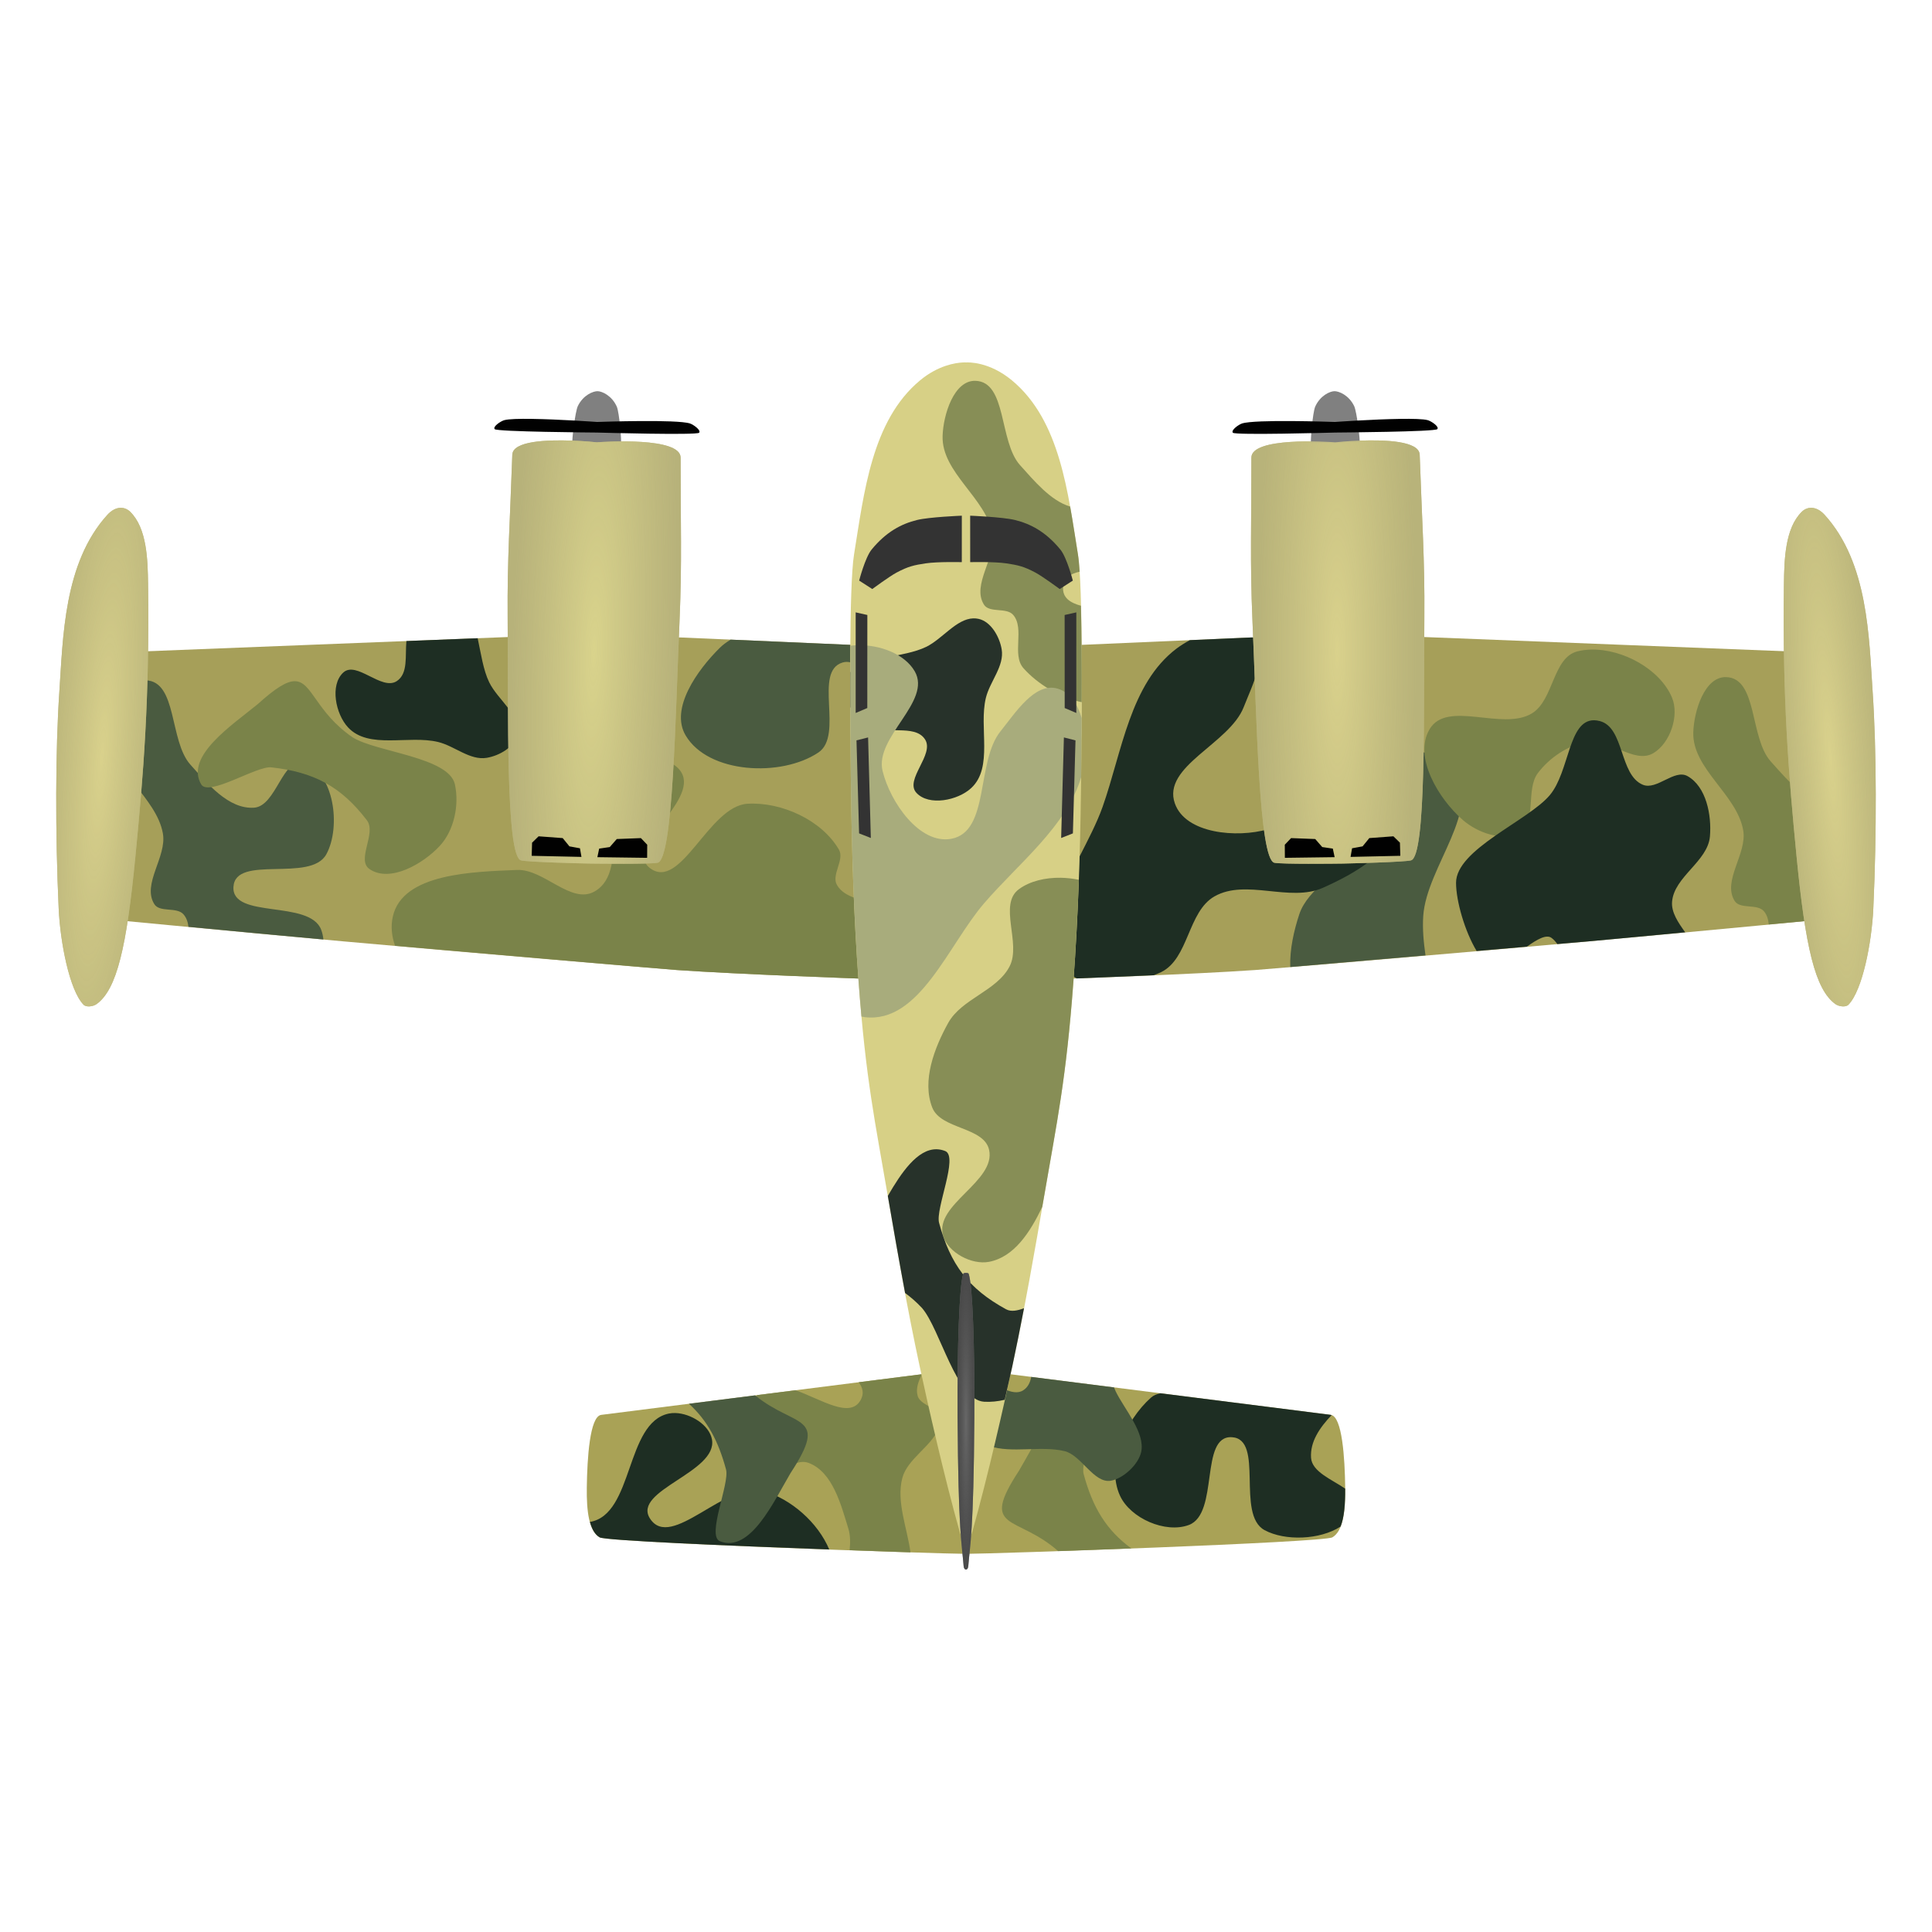 <?xml version="1.0" encoding="UTF-8" standalone="no"?>
<!-- Created with Inkscape (http://www.inkscape.org/) -->

<svg
   width="210mm"
   height="210mm"
   viewBox="0 0 210 210"
   version="1.1"
   id="svg1"
   xml:space="preserve"
   xmlns:xlink="http://www.w3.org/1999/xlink"
   xmlns="http://www.w3.org/2000/svg"
   xmlns:svg="http://www.w3.org/2000/svg"><defs
     id="defs1"><linearGradient
       id="linearGradient121"><stop
         style="stop-color:#676767;stop-opacity:1;"
         offset="0"
         id="stop121" /><stop
         style="stop-color:#363636;stop-opacity:0.728;"
         offset="1"
         id="stop122" /></linearGradient><linearGradient
       id="linearGradient107"><stop
         style="stop-color:#ffffff;stop-opacity:1;"
         offset="0"
         id="stop107" /><stop
         style="stop-color:#bbbbbb;stop-opacity:0;"
         offset="1"
         id="stop108" /></linearGradient><linearGradient
       id="linearGradient104"><stop
         style="stop-color:#f2f2f2;stop-opacity:1;"
         offset="0"
         id="stop105" /><stop
         style="stop-color:#a5a5a5;stop-opacity:0;"
         offset="1"
         id="stop106" /></linearGradient><linearGradient
       id="linearGradient102"><stop
         style="stop-color:#d9d18c;stop-opacity:1;"
         offset="0"
         id="stop103" /><stop
         style="stop-color:#b8b37a;stop-opacity:0.8;"
         offset="1"
         id="stop104" /></linearGradient><linearGradient
       id="linearGradient101"><stop
         style="stop-color:#d9d18c;stop-opacity:1;"
         offset="0"
         id="stop101" /><stop
         style="stop-color:#b8b37a;stop-opacity:0.8;"
         offset="1"
         id="stop102" /></linearGradient><linearGradient
       id="linearGradient98"><stop
         style="stop-color:#d9d18c;stop-opacity:1;"
         offset="0"
         id="stop98" /><stop
         style="stop-color:#b8b37a;stop-opacity:0.8;"
         offset="1"
         id="stop99" /></linearGradient><linearGradient
       id="linearGradient96"><stop
         style="stop-color:#d9d38c;stop-opacity:1;"
         offset="0"
         id="stop96" /><stop
         style="stop-color:#b7b27b;stop-opacity:0.8;"
         offset="1"
         id="stop97" /></linearGradient><linearGradient
       id="linearGradient76"><stop
         style="stop-color:#ffffff;stop-opacity:1;"
         offset="0"
         id="stop77" /><stop
         style="stop-color:#e7e7e7;stop-opacity:0;"
         offset="1"
         id="stop78" /></linearGradient><radialGradient
       xlink:href="#linearGradient76"
       id="radialGradient78"
       cx="105.092"
       cy="120.373"
       fx="105.092"
       fy="120.373"
       r="97.944"
       gradientTransform="matrix(2.815,0,0,0.162,-190.705,80.217)"
       gradientUnits="userSpaceOnUse" /><radialGradient
       xlink:href="#linearGradient96"
       id="radialGradient97"
       cx="64.69"
       cy="103.456"
       fx="64.69"
       fy="103.456"
       r="9.425"
       gradientTransform="matrix(0.936,0.028,-0.179,5.893,22.613,-528.719)"
       gradientUnits="userSpaceOnUse" /><radialGradient
       xlink:href="#linearGradient98"
       id="radialGradient99"
       cx="145.493"
       cy="103.456"
       fx="145.493"
       fy="103.456"
       r="9.426"
       gradientTransform="matrix(0.908,0,-2.9028569e-8,5.841,13.344,-521.517)"
       gradientUnits="userSpaceOnUse" /><radialGradient
       xlink:href="#linearGradient101"
       id="radialGradient102"
       cx="5.916"
       cy="107.466"
       fx="5.916"
       fy="107.466"
       r="5.004"
       gradientTransform="matrix(1.278,0.088,-0.648,9.359,73.244,-912.092)"
       gradientUnits="userSpaceOnUse" /><radialGradient
       xlink:href="#linearGradient102"
       id="radialGradient104"
       cx="204.268"
       cy="107.466"
       fx="204.268"
       fy="107.466"
       r="5.004"
       gradientTransform="matrix(1.162,-0.089,0.755,9.898,-119.467,-951.348)"
       gradientUnits="userSpaceOnUse" /><radialGradient
       xlink:href="#linearGradient104"
       id="radialGradient106"
       cx="105.092"
       cy="191.696"
       fx="105.092"
       fy="191.696"
       r="41.219"
       gradientTransform="matrix(1,0,0,0.237,0,125.581)"
       gradientUnits="userSpaceOnUse" /><radialGradient
       xlink:href="#linearGradient107"
       id="radialGradient108"
       cx="105.091"
       cy="135.537"
       fx="105.091"
       fy="135.537"
       r="12.592"
       gradientTransform="matrix(1,0,0,5.106,3.6666667e-8,-579.699)"
       gradientUnits="userSpaceOnUse" /><radialGradient
       xlink:href="#linearGradient121"
       id="radialGradient122"
       cx="105.087"
       cy="187.062"
       fx="105.087"
       fy="187.062"
       r="0.916"
       gradientTransform="matrix(1,0,0,17.612,3.6666667e-8,-3128.014)"
       gradientUnits="userSpaceOnUse" /></defs><g
     id="layer1"><path
       id="path54"
       style="display:none;fill:url(#radialGradient78);fill-opacity:1;stroke-width:2.181;paint-order:markers fill stroke"
       d="m 55.838,81.162 -45.305,1.786 -1.246,14.708 -2.139,13.768 c 0,0 20.163,1.931 30.25,2.838 12.091,1.087 34.801,3.016 36.286,3.119 6.665,0.463 19.838,0.928 19.838,0.928 l -0.698,-11.651 -0.27,-15.423 0.002,-9.198 -18.521,-0.808 z m 98.508,0 -18.197,0.066 -18.521,0.808 9.9e-4,9.198 -0.269,15.423 -0.698,11.651 c 0,0 13.172,-0.465 19.838,-0.928 1.484,-0.103 24.195,-2.032 36.286,-3.119 10.087,-0.907 30.25,-2.838 30.25,-2.838 l -2.139,-13.768 -1.246,-14.708 z" /><path
       id="path104"
       style="display:none;fill:url(#radialGradient106);fill-opacity:1;stroke-width:2.181;paint-order:markers fill stroke"
       d="m 100.563,161.28 c 0,0 -5.051,0.642 -35.12,4.451 -1.248,0.158 -1.525,4.721 -1.568,7.893 -0.035,2.628 0.243,4.755 1.398,5.421 0.974,0.563 36.91,1.792 39.819,1.792 2.909,0 38.845,-1.23 39.819,-1.792 1.155,-0.667 1.432,-2.793 1.398,-5.421 -0.042,-3.173 -0.32,-7.735 -1.568,-7.893 -30.069,-3.809 -35.121,-4.451 -35.121,-4.451 l -4.529,17.994 z" /><path
       id="path107"
       style="display:none;fill:url(#radialGradient108);fill-opacity:1;stroke-width:2.181;paint-order:markers fill stroke"
       d="m 104.765,51.866 c -0.819,0.038 -2.702,0.318 -4.666,1.947 -5.271,4.371 -6.096,12.276 -7.179,18.94 -0.548,3.373 -0.444,17.102 -0.329,25.654 0.093,6.912 0.314,13.827 0.822,20.72 0.791,10.738 1.821,15.388 3.124,23.023 1.062,6.218 2.201,12.717 3.53,18.883 0.9,4.177 2.638,11.893 4.325,17.885 0.218,0.773 0.592,1.338 0.672,1.456 v 0.089 c 0,0 0.024,-0.041 0.027,-0.044 0.002,0.003 0.027,0.044 0.027,0.044 v -0.089 c 0.08,-0.118 0.454,-0.682 0.672,-1.456 1.687,-5.992 3.425,-13.708 4.325,-17.885 1.329,-6.166 2.468,-12.665 3.53,-18.883 1.303,-7.634 2.333,-12.284 3.124,-23.023 0.508,-6.894 0.729,-13.809 0.822,-20.72 0.115,-8.551 0.219,-22.281 -0.329,-25.654 -1.083,-6.664 -1.907,-14.569 -7.178,-18.94 -2.465,-2.044 -4.727,-1.962 -4.993,-1.946 -0.054,-0.003 -0.118,-0.011 -0.327,-9.96e-4 z" /><g
       id="g1"
       transform="translate(-0.092,-11.941)"><path
         id="path15"
         style="fill:#a69f59;fill-opacity:1;stroke-width:2.181;paint-order:markers fill stroke"
         d="m 55.838,81.162 -45.305,1.786 -1.246,14.708 -2.139,13.768 c 0,0 20.163,1.931 30.25,2.838 12.091,1.087 34.801,3.016 36.286,3.119 6.665,0.463 19.838,0.928 19.838,0.928 l -0.698,-11.651 -0.27,-15.423 0.002,-9.198 -18.521,-0.808 z m 98.508,0 -18.197,0.066 -18.521,0.808 9.9e-4,9.198 -0.269,15.423 -0.698,11.651 c 0,0 13.172,-0.465 19.838,-0.928 1.484,-0.103 24.195,-2.032 36.286,-3.119 10.087,-0.907 30.25,-2.838 30.25,-2.838 l -2.139,-13.768 -1.246,-14.708 z" /><path
         id="path2"
         style="display:inline;fill:#4a5b40;fill-opacity:1;stroke:none;stroke-width:0.765;stroke-linecap:square;paint-order:markers fill stroke"
         d="m 79.507,81.466 c -0.423,0.259 -0.826,0.545 -1.181,0.896 -2.423,2.394 -5.444,6.596 -3.704,9.525 2.475,4.166 10.392,4.546 14.42,1.852 2.81,-1.879 -0.599,-8.841 2.646,-9.79 0.312,-0.091 0.596,-0.074 0.867,-0.008 l 5.17e-4,-1.906 z M 15.926,85.888 c -2.32,-0.056 -3.479,3.667 -3.554,5.987 -0.13,3.986 4.733,6.736 5.426,10.664 0.448,2.537 -2.293,5.482 -0.936,7.671 0.592,0.955 2.447,0.271 3.181,1.122 0.326,0.378 0.473,0.844 0.534,1.352 5.791,0.549 9.157,0.873 14.669,1.376 -0.039,-0.363 -0.114,-0.714 -0.237,-1.043 -1.236,-3.319 -9.749,-1.141 -9.542,-4.677 0.21,-3.564 8.404,-0.415 10.103,-3.555 1.62,-2.993 0.82,-8.911 -2.432,-9.916 -2.321,-0.717 -3.002,4.698 -5.426,4.864 -2.778,0.19 -5.061,-2.606 -6.923,-4.677 -2.313,-2.573 -1.406,-9.084 -4.864,-9.167 z m 136.226,7.495 c -2.3,0.021 -4.623,0.78 -5.966,2.215 -1.921,2.054 1.356,5.721 0.561,8.419 -0.856,2.907 -4.473,4.419 -5.426,7.297 -0.585,1.766 -1.048,3.811 -0.985,5.737 2.276,-0.186 8.68,-0.748 14.701,-1.263 -0.202,-1.432 -0.341,-2.864 -0.245,-4.286 0.362,-5.394 6.607,-11.722 3.18,-15.903 -1.245,-1.519 -3.521,-2.236 -5.821,-2.215 z" /><path
         id="path4"
         style="display:inline;fill:#7a8349;fill-opacity:1;stroke:none;stroke-width:0.765;stroke-linecap:square;paint-order:markers fill stroke"
         d="m 173.009,82.548 c -0.496,0.014 -0.98,0.075 -1.443,0.189 -2.712,0.665 -2.576,5.3 -4.964,6.748 -3.208,1.946 -9.218,-1.508 -11.124,1.724 -1.778,3.016 0.978,7.56 3.617,9.861 1.58,1.377 4.33,2.391 6.142,1.339 1.948,-1.132 0.657,-4.657 2.022,-6.449 1.261,-1.656 3.207,-2.965 5.246,-3.387 2.422,-0.501 5.201,2.496 7.319,1.22 1.814,-1.094 2.824,-4.078 2.005,-6.031 -1.29,-3.073 -5.348,-5.31 -8.82,-5.213 z m 14.691,2.992 c -2.32,-0.056 -3.479,3.668 -3.555,5.987 -0.13,3.986 4.733,6.736 5.426,10.664 0.448,2.537 -2.293,5.481 -0.935,7.67 0.593,0.955 2.446,0.271 3.18,1.123 0.344,0.4 0.48,0.901 0.535,1.442 3.699,-0.352 10.686,-1.003 10.686,-1.003 l -0.124,-0.799 c -2.72,-0.442 -5.796,-0.49 -5.67,-2.633 0.112,-1.902 2.498,-1.896 4.958,-1.951 l -1.177,-7.579 c -0.439,0.515 -0.933,0.882 -1.536,0.923 -2.778,0.19 -5.06,-2.606 -6.922,-4.677 -2.313,-2.573 -1.406,-9.084 -4.864,-9.167 z M 32.117,85.985 c -0.863,0.007 -2.039,0.713 -4.014,2.495 -2.745,2.259 -7.934,5.647 -6.143,8.719 0.801,1.374 6.031,-2.025 7.611,-1.851 4.626,0.51 7.568,2.053 10.398,5.748 1.078,1.407 -1.175,4.311 0.289,5.31 2.216,1.512 5.819,-0.555 7.64,-2.525 1.557,-1.684 2.128,-4.44 1.64,-6.681 C 48.891,94.229 41.019,93.703 38.437,92.097 34.397,89.341 34.015,85.97 32.117,85.985 Z m 38.831,8.378 c -0.782,-0.021 -1.552,0.139 -2.135,0.492 -4.162,2.518 0.134,11.644 -4.122,14 -2.543,1.408 -5.493,-2.477 -8.397,-2.355 -4.798,0.201 -12.42,0.358 -13.497,5.038 -0.249,1.081 -0.13,2.16 0.237,3.207 12.351,1.085 29.396,2.547 30.65,2.634 6.665,0.463 19.838,0.929 19.838,0.929 l -0.525,-8.769 c -0.806,-0.288 -1.51,-0.686 -1.928,-1.399 -0.65,-1.109 0.854,-2.739 0.209,-3.851 -1.86,-3.205 -6.237,-5.201 -9.936,-4.984 -4.228,0.248 -7.252,9.563 -10.613,6.986 -2.891,-2.217 5.269,-7.227 3.435,-10.375 -0.572,-0.982 -1.911,-1.519 -3.215,-1.554 z" /><path
         id="path7"
         style="display:inline;fill:#1e2e23;fill-opacity:1;stroke:none;stroke-width:0.765;stroke-linecap:square;paint-order:markers fill stroke"
         d="m 136.302,81.227 -0.153,5.17e-4 -6.723,0.294 c -0.526,0.287 -1.022,0.594 -1.444,0.913 -5.058,3.811 -5.933,11.241 -8.044,17.212 -0.613,1.734 -1.59,3.597 -2.55,5.482 l -0.027,1.529 -0.681,11.364 c 0.145,0.096 0.292,0.189 0.449,0.27 0.424,-0.015 3.86,-0.149 8.359,-0.345 0.275,-0.111 0.56,-0.217 0.811,-0.339 3.019,-1.467 2.884,-6.57 5.8,-8.232 3.424,-1.952 8.189,0.673 11.787,-0.935 3.383,-1.512 7.898,-3.969 8.044,-7.671 0.126,-3.177 -3.181,-7.095 -6.361,-7.109 -3.796,-0.017 -4.023,7.368 -7.671,8.419 -3.359,0.967 -8.938,0.489 -10.103,-2.806 -1.43,-4.046 5.929,-6.477 7.484,-10.477 0.917,-2.357 2.714,-5.753 1.024,-7.568 z m -84.29,0.086 -7.746,0.305 c -0.15,1.635 0.209,3.537 -1.051,4.36 -1.645,1.075 -4.384,-2.266 -5.821,-0.926 -1.457,1.359 -0.828,4.495 0.529,5.953 2.252,2.42 6.577,0.81 9.79,1.587 1.803,0.436 3.463,2.03 5.292,1.72 1.365,-0.231 3.012,-1.161 3.307,-2.514 0.459,-2.101 -2.101,-3.755 -3.043,-5.689 -0.66,-1.354 -0.898,-3.149 -1.258,-4.798 z m 121.363,8.917 c -2.821,-0.044 -2.671,5.566 -4.82,8.132 -2.343,2.798 -10.204,5.892 -10.197,9.542 0.004,1.967 0.936,5.238 2.237,7.406 2.353,-0.203 3.213,-0.273 5.461,-0.47 1.098,-0.783 2.117,-1.38 2.686,-0.95 0.247,0.186 0.447,0.416 0.624,0.666 1.302,-0.115 2.28,-0.192 3.42,-0.294 3.495,-0.314 5.824,-0.546 10.48,-0.983 -0.769,-1.071 -1.519,-2.166 -1.428,-3.318 0.216,-2.73 3.885,-4.381 4.116,-7.109 0.197,-2.32 -0.403,-5.407 -2.432,-6.548 -1.439,-0.81 -3.339,1.568 -4.864,0.935 -2.572,-1.067 -1.981,-6.226 -4.677,-6.922 -0.216,-0.056 -0.418,-0.084 -0.606,-0.087 z" /><path
         id="path21"
         style="fill:#a9a256;fill-opacity:1;stroke-width:2.181;paint-order:markers fill stroke"
         d="m 100.563,161.28 c 0,0 -5.051,0.642 -35.12,4.451 -1.248,0.158 -1.525,4.721 -1.568,7.893 -0.035,2.628 0.243,4.755 1.398,5.421 0.974,0.563 36.91,1.792 39.819,1.792 2.909,0 38.845,-1.23 39.819,-1.792 1.155,-0.667 1.432,-2.793 1.398,-5.421 -0.042,-3.173 -0.32,-7.735 -1.568,-7.893 -30.069,-3.809 -35.121,-4.451 -35.121,-4.451 l -4.529,17.994 z" /><path
         id="path25"
         style="display:inline;fill:#7a8349;fill-opacity:1;stroke:none;stroke-width:0.765;stroke-linecap:square;paint-order:markers fill stroke"
         d="m 100.298,161.313 c -0.015,0.002 -6.311,0.8 -6.875,0.871 0.446,0.587 0.607,1.209 0.231,1.909 -1.14,2.121 -4.289,-0.052 -7.098,-1.039 -0.851,0.108 -2.9,0.368 -4.146,0.526 -2.379,2.349 -3.723,7.396 -1.382,9.507 1.804,1.627 4.7,-3 6.969,-2.131 2.6,0.996 3.495,4.493 4.312,7.155 0.214,0.697 0.219,1.495 0.132,2.331 2.546,0.09 4.652,0.168 6.615,0.229 -0.363,-2.675 -1.562,-5.532 -0.883,-8.089 0.545,-2.052 3.167,-3.446 3.899,-5.305 l -0.554,-2.203 c -0.639,-0.418 -1.489,-0.733 -1.682,-1.413 -0.221,-0.775 0.077,-1.561 0.462,-2.348 z m 17.333,2.863 c -2.871,-0.072 -5.12,4.826 -6.762,7.598 -4.369,6.671 -0.291,4.763 4.239,8.764 2.482,-0.085 5.14,-0.181 7.957,-0.289 -2.711,-1.984 -4.199,-4.43 -5.184,-8.078 -0.415,-1.535 2.142,-7.225 0.661,-7.805 -0.31,-0.122 -0.614,-0.182 -0.911,-0.19 z" /><path
         id="path26"
         style="display:inline;fill:#1e2e23;fill-opacity:1;stroke:none;stroke-width:0.765;stroke-linecap:square;paint-order:markers fill stroke"
         d="m 126.215,163.383 c -0.375,0.085 -0.727,0.214 -1.016,0.472 -2.783,2.48 -4.927,7.278 -3.368,10.664 1.134,2.462 4.943,4.127 7.483,3.181 3.319,-1.236 1.141,-9.749 4.677,-9.542 3.564,0.21 0.415,8.404 3.555,10.103 2.213,1.197 6.019,1.068 8.262,-0.392 0.395,-0.995 0.514,-2.45 0.498,-4.119 -1.426,-0.987 -3.604,-1.823 -3.708,-3.348 -0.119,-1.734 0.927,-3.275 2.232,-4.641 -0.03,-0.009 -0.058,-0.028 -0.089,-0.032 -15.861,-2.009 -13.657,-1.73 -18.526,-2.348 z m -52.714,2.148 c -0.241,-0.007 -0.476,0.011 -0.699,0.056 -4.762,0.965 -3.808,10.978 -8.589,11.782 0.216,0.786 0.548,1.38 1.06,1.676 0.593,0.342 13.793,0.908 24.955,1.317 -1.246,-2.951 -4.142,-5.476 -7.137,-6.356 -4.064,-1.194 -10.054,6.554 -12.348,2.994 -1.973,-3.062 7.398,-5.024 6.735,-8.606 -0.29,-1.564 -2.289,-2.816 -3.978,-2.863 z" /><path
         id="path27"
         style="display:inline;fill:#4a5b40;fill-opacity:1;stroke:none;stroke-width:0.765;stroke-linecap:square;paint-order:markers fill stroke"
         d="m 112.184,161.605 c -0.117,0.602 -0.356,1.119 -0.868,1.454 -0.596,0.39 -1.338,0.196 -2.108,-0.142 l -1.56,6.199 c 2.359,0.824 5.612,-0.061 8.166,0.558 1.803,0.436 3.182,3.526 5.011,3.217 1.365,-0.231 3.012,-1.769 3.307,-3.122 0.459,-2.101 -1.82,-4.644 -2.762,-6.577 -0.07,-0.143 -0.131,-0.294 -0.191,-0.446 -1.405,-0.178 -8.779,-1.113 -8.995,-1.14 z m -30.014,2.006 c -2.206,0.28 -3.515,0.445 -7.194,0.912 1.999,1.816 3.196,4.046 4.032,7.14 0.415,1.535 -2.142,7.225 -0.661,7.805 3.31,1.298 5.862,-4.349 7.673,-7.408 4.243,-6.478 0.518,-4.883 -3.849,-8.448 z" /><path
         id="path68"
         style="fill:#bab378;fill-opacity:1;stroke-width:2.181;paint-order:markers fill stroke"
         d="m 147.902,59.834 c 2.762,-0.103 6.454,0.039 6.505,1.529 0.241,7.051 0.558,11.389 0.507,17.61 -0.087,10.484 0.222,26.062 -1.457,26.487 -0.743,0.188 -6.589,0.331 -7.418,0.345 -0.829,0.014 -6.676,0.077 -7.426,-0.085 -1.693,-0.366 -1.932,-15.944 -2.389,-26.419 -0.271,-6.215 -0.105,-10.562 -0.113,-17.617 -0.002,-2.261 8.23,-1.729 9.121,-1.666 0.302,-0.032 1.245,-0.132 2.67,-0.185 z" /><path
         id="path80"
         style="fill:#808080;fill-opacity:1;stroke-width:2.181;paint-order:markers fill stroke"
         d="m 62.907,56.063 c -0.305,0.619 -0.683,3.906 -0.591,3.931 l 2.544,0.088 -5.5e-5,0.003 0.09,-9e-6 0.09,0.003 5.5e-5,-0.003 2.545,0.001 c 0.093,-0.022 -0.169,-3.32 -0.452,-3.95 -0.543,-1.207 -1.607,-1.667 -2.083,-1.675 -0.477,-0.009 -1.557,0.413 -2.142,1.601 z" /><path
         id="path81"
         style="fill:#010101;fill-opacity:1;stroke-width:2.917;paint-order:markers fill stroke"
         d="m 57.931,57.472 c -1.398,-0.022 -2.575,0.009 -3.038,0.142 -0.381,0.11 -1.263,0.696 -1.03,0.973 0.243,0.289 10.651,0.367 11.107,0.371 0.457,0.013 10.86,0.301 11.113,0.02 0.242,-0.269 -0.617,-0.885 -0.995,-1.008 -1.422,-0.464 -9.597,-0.181 -10.098,-0.163 -0.338,-0.024 -4.118,-0.289 -7.06,-0.334 z" /><path
         id="path82"
         style="fill:#bab378;fill-opacity:1;stroke-width:2.181;paint-order:markers fill stroke"
         d="m 62.282,59.834 c -2.762,-0.103 -6.454,0.039 -6.505,1.529 -0.241,7.051 -0.558,11.389 -0.507,17.61 0.087,10.484 -0.222,26.062 1.457,26.487 0.743,0.188 6.589,0.331 7.418,0.345 0.829,0.014 6.676,0.077 7.426,-0.085 1.693,-0.366 1.932,-15.944 2.389,-26.419 0.271,-6.215 0.105,-10.562 0.113,-17.617 0.002,-2.261 -8.23,-1.729 -9.121,-1.666 -0.302,-0.032 -1.245,-0.132 -2.67,-0.185 z" /><path
         style="fill:#bab378;fill-opacity:1;stroke-width:2.181;paint-order:markers fill stroke"
         d="m 9.168,121.145 c 0.307,0.318 1.068,0.194 1.426,-0.066 2.213,-1.601 3.259,-6.224 4.213,-16 0.864,-8.854 1.553,-17.183 1.377,-29.704 -0.036,-2.571 -0.11,-6.021 -1.95,-7.817 -0.562,-0.548 -1.545,-0.68 -2.482,0.354 -4.741,5.235 -4.806,13.304 -5.214,19.29 -0.422,6.205 -0.447,15.327 -0.068,23.508 0.168,3.631 1.163,8.845 2.698,10.434 z"
         id="path84" /><path
         id="path88"
         style="fill:#808080;fill-opacity:1;stroke-width:2.181;paint-order:markers fill stroke"
         d="m 147.276,56.063 c 0.305,0.619 0.683,3.906 0.591,3.931 l -2.544,0.088 4e-5,0.003 -0.09,-9e-6 -0.09,0.003 -6e-5,-0.003 -2.545,0.001 c -0.093,-0.022 0.169,-3.32 0.452,-3.95 0.543,-1.207 1.607,-1.667 2.083,-1.675 0.477,-0.009 1.557,0.413 2.142,1.601 z" /><path
         id="path89"
         style="fill:#010101;fill-opacity:1;stroke-width:2.917;paint-order:markers fill stroke"
         d="m 152.253,57.472 c 1.398,-0.022 2.575,0.009 3.038,0.142 0.381,0.11 1.263,0.696 1.03,0.973 -0.243,0.289 -10.651,0.367 -11.107,0.371 -0.457,0.013 -10.86,0.301 -11.113,0.02 -0.242,-0.269 0.617,-0.885 0.995,-1.008 1.422,-0.464 9.597,-0.181 10.098,-0.163 0.338,-0.024 4.118,-0.289 7.06,-0.334 z" /><path
         style="fill:#bab378;fill-opacity:1;stroke-width:2.181;paint-order:markers fill stroke"
         d="m 201.015,121.145 c -0.307,0.318 -1.068,0.194 -1.426,-0.066 -2.213,-1.601 -3.259,-6.224 -4.213,-16 -0.864,-8.854 -1.553,-17.183 -1.377,-29.704 0.036,-2.571 0.11,-6.021 1.95,-7.817 0.562,-0.548 1.545,-0.68 2.482,0.354 4.741,5.235 4.806,13.304 5.214,19.29 0.422,6.205 0.447,15.327 0.068,23.508 -0.168,3.631 -1.163,8.845 -2.698,10.434 z"
         id="path92" /><path
         id="path96"
         style="display:inline;fill:url(#radialGradient97);fill-opacity:1;stroke-width:2.181;paint-order:markers fill stroke"
         d="m 62.282,59.834 c -2.762,-0.103 -6.454,0.039 -6.505,1.529 -0.241,7.051 -0.558,11.389 -0.507,17.61 0.087,10.484 -0.222,26.062 1.457,26.487 0.743,0.188 6.589,0.331 7.418,0.345 0.829,0.014 6.676,0.077 7.426,-0.085 1.693,-0.366 1.932,-15.944 2.389,-26.419 0.271,-6.215 0.105,-10.562 0.113,-17.617 0.002,-2.261 -8.23,-1.729 -9.121,-1.666 -0.302,-0.032 -1.245,-0.132 -2.67,-0.185 z" /><path
         id="path97"
         style="fill:#010101;fill-opacity:1;stroke-width:2.181;paint-order:markers fill stroke"
         d="m 58.635,102.844 -0.709,0.693 -0.041,1.426 5.409,0.12 -0.164,-0.937 -1.144,-0.209 -0.731,-0.898 z m 11.122,0.196 -2.625,0.101 -0.761,0.872 -1.151,0.169 -0.197,0.931 5.409,0.071 0.009,-1.426 z" /><path
         id="path98"
         style="display:inline;fill:url(#radialGradient99);fill-opacity:1;stroke-width:2.181;paint-order:markers fill stroke"
         d="m 147.902,59.834 c 2.762,-0.103 6.454,0.039 6.505,1.529 0.241,7.051 0.558,11.389 0.507,17.61 -0.087,10.484 0.222,26.062 -1.457,26.487 -0.743,0.188 -6.589,0.331 -7.418,0.345 -0.829,0.014 -6.676,0.077 -7.426,-0.085 -1.693,-0.366 -1.932,-15.944 -2.389,-26.419 -0.271,-6.215 -0.105,-10.562 -0.113,-17.617 -0.002,-2.261 8.23,-1.729 9.121,-1.666 0.302,-0.032 1.245,-0.132 2.67,-0.185 z" /><path
         id="path99"
         style="fill:#010101;fill-opacity:1;stroke-width:2.181;paint-order:markers fill stroke"
         d="m 151.549,102.844 0.709,0.693 0.042,1.426 -5.408,0.12 0.164,-0.937 1.144,-0.209 0.73,-0.898 z m -11.122,0.196 2.625,0.101 0.761,0.872 1.151,0.168 0.197,0.931 -5.409,0.071 -0.009,-1.426 z" /><path
         style="display:inline;fill:url(#radialGradient102);fill-opacity:1;stroke-width:2.181;paint-order:markers fill stroke"
         d="m 9.168,121.145 c 0.307,0.318 1.068,0.194 1.426,-0.066 2.213,-1.601 3.259,-6.224 4.213,-16 0.864,-8.854 1.553,-17.183 1.377,-29.704 -0.036,-2.571 -0.11,-6.021 -1.95,-7.817 -0.562,-0.548 -1.545,-0.68 -2.482,0.354 -4.741,5.235 -4.806,13.304 -5.214,19.29 -0.422,6.205 -0.447,15.327 -0.068,23.508 0.168,3.631 1.163,8.845 2.698,10.434 z"
         id="path101" /><path
         style="display:inline;fill:url(#radialGradient104);fill-opacity:1;stroke-width:2.181;paint-order:markers fill stroke"
         d="m 201.015,121.145 c -0.307,0.318 -1.068,0.194 -1.426,-0.066 -2.213,-1.601 -3.259,-6.224 -4.213,-16 -0.864,-8.854 -1.553,-17.183 -1.377,-29.704 0.036,-2.571 0.11,-6.021 1.95,-7.817 0.562,-0.548 1.545,-0.68 2.482,0.354 4.741,5.235 4.806,13.304 5.214,19.29 0.422,6.205 0.447,15.327 0.068,23.508 -0.168,3.631 -1.163,8.845 -2.698,10.434 z"
         id="path102" /><path
         id="path106"
         style="fill:#d7d086;fill-opacity:1;stroke-width:2.181;paint-order:markers fill stroke"
         d="m 104.765,51.337 c -0.819,0.038 -2.702,0.318 -4.666,1.947 -5.271,4.371 -6.096,12.276 -7.179,18.94 -0.548,3.373 -0.444,17.102 -0.329,25.654 0.093,6.912 0.314,13.827 0.822,20.72 0.791,10.738 1.821,15.388 3.124,23.023 1.062,6.218 2.201,12.717 3.53,18.883 0.9,4.177 2.638,11.893 4.325,17.885 0.218,0.773 0.592,1.338 0.672,1.456 v 0.089 c 0,0 0.024,-0.041 0.027,-0.044 0.002,0.003 0.027,0.044 0.027,0.044 v -0.089 c 0.08,-0.118 0.454,-0.682 0.672,-1.456 1.687,-5.992 3.425,-13.708 4.325,-17.885 1.329,-6.166 2.468,-12.665 3.53,-18.883 1.303,-7.634 2.333,-12.284 3.124,-23.023 0.508,-6.894 0.729,-13.809 0.822,-20.72 0.115,-8.551 0.219,-22.281 -0.329,-25.654 -1.083,-6.664 -1.907,-14.569 -7.178,-18.94 -2.465,-2.044 -4.727,-1.962 -4.993,-1.946 -0.054,-0.003 -0.118,-0.011 -0.327,-9.96e-4 z" /><path
         id="path31"
         style="display:inline;fill:#878e56;fill-opacity:1;stroke:none;stroke-width:0.765;stroke-linecap:square;paint-order:markers fill stroke"
         d="m 106.103,53.334 c -2.32,-0.056 -3.479,3.667 -3.555,5.987 -0.13,3.986 4.733,6.737 5.426,10.664 0.448,2.537 -2.293,5.481 -0.935,7.67 0.593,0.955 2.447,0.271 3.181,1.122 1.286,1.492 -0.188,4.33 1.122,5.8 1.523,1.709 3.92,3.172 6.327,3.69 0.014,-3.793 -0.006,-7.461 -0.085,-10.483 -1.185,-0.329 -2.006,-0.874 -1.939,-2 0.06,-1.016 0.779,-1.477 1.801,-1.703 -0.051,-0.77 -0.111,-1.413 -0.183,-1.858 -0.274,-1.686 -0.532,-3.452 -0.85,-5.22 -2.123,-0.636 -3.925,-2.81 -5.446,-4.502 -2.313,-2.573 -1.406,-9.084 -4.864,-9.167 z m 9.304,54.016 c -1.711,-0.028 -3.372,0.368 -4.56,1.239 -2.269,1.662 0.272,5.873 -1.008,8.377 -1.38,2.698 -5.215,3.514 -6.684,6.165 -1.511,2.727 -2.868,6.288 -1.733,9.192 0.934,2.39 5.618,2.088 6.178,4.592 0.771,3.445 -5.975,5.946 -4.997,9.338 0.53,1.838 3.105,3.198 4.985,2.844 2.735,-0.515 4.481,-3.22 5.793,-5.974 0.085,-0.498 0.18,-1.01 0.265,-1.504 1.303,-7.634 2.333,-12.284 3.124,-23.022 0.27,-3.671 0.456,-7.348 0.588,-11.027 -0.642,-0.13 -1.299,-0.21 -1.95,-0.22 z" /><path
         id="path32"
         style="display:inline;fill:#27322a;fill-opacity:1;stroke:none;stroke-width:0.765;stroke-linecap:square;paint-order:markers fill stroke"
         d="m 105.876,79.155 c -1.834,0.06 -3.357,2.242 -5.109,3.096 -2.488,1.212 -6.485,0.984 -8.257,2.764 -0.002,1.256 -4.53e-4,2.514 0.005,3.79 0.577,0.743 1.356,1.411 2.035,1.913 1.686,1.246 4.938,-0.167 6.085,1.587 1.075,1.645 -2.266,4.384 -0.926,5.821 1.359,1.457 4.495,0.828 5.953,-0.529 2.42,-2.252 0.81,-6.577 1.587,-9.79 0.436,-1.803 2.03,-3.463 1.72,-5.292 -0.231,-1.365 -1.161,-3.012 -2.514,-3.307 -0.197,-0.043 -0.39,-0.059 -0.58,-0.053 z m -3.96,57.707 c -2.109,-0.053 -3.879,2.575 -5.323,5.073 0.593,3.469 1.214,7.014 1.875,10.545 0.603,0.444 1.225,0.975 1.845,1.638 1.983,2.305 3.711,10.003 6.747,10.186 0.73,0.044 1.494,-0.038 2.244,-0.213 0.265,-1.187 0.615,-2.68 0.811,-3.587 0.45,-2.09 0.873,-4.222 1.284,-6.364 -0.707,0.259 -1.396,0.417 -1.958,0.11 -4.086,-2.229 -6.062,-4.899 -7.276,-9.393 -0.415,-1.535 2.142,-7.225 0.661,-7.805 -0.31,-0.122 -0.614,-0.182 -0.911,-0.19 z" /><path
         id="path33"
         style="display:inline;fill:#a8ac7c;fill-opacity:1;stroke:none;stroke-width:0.765;stroke-linecap:square;paint-order:markers fill stroke"
         d="m 93.224,82.075 c -0.237,0.009 -0.47,0.029 -0.701,0.059 -0.044,5.17 0.006,11.154 0.068,15.743 0.093,6.912 0.314,13.827 0.822,20.721 0.101,1.375 0.207,2.645 0.316,3.84 0.124,0.027 0.249,0.05 0.377,0.065 5.933,0.701 9.06,-7.855 12.958,-12.383 3.715,-4.316 8.949,-8.353 10.543,-13.692 0.025,-2.02 0.046,-4.148 0.06,-6.433 -0.445,-1.529 -1.273,-2.813 -2.622,-3.205 -2.473,-0.72 -4.572,2.621 -6.191,4.625 -2.698,3.338 -1.149,10.931 -5.371,11.702 -3.438,0.627 -6.627,-3.976 -7.457,-7.371 -0.902,-3.688 5.394,-7.555 3.492,-10.841 -1.095,-1.892 -3.821,-2.919 -6.294,-2.828 z" /><path
         id="path120"
         style="fill:#808080;fill-opacity:1;stroke-width:2.181;paint-order:markers fill stroke"
         d="m 104.792,150.399 c -0.427,1.227 -0.659,7.936 -0.615,15.595 0.072,12.602 0.476,13.838 0.656,16.157 0.023,0.293 0.144,0.398 0.255,0.397 0.11,-3.6e-4 0.232,-0.105 0.255,-0.397 0.179,-2.32 0.584,-3.555 0.656,-16.157 0.044,-7.66 -0.188,-14.368 -0.615,-15.595 -0.025,-0.073 -0.134,-0.1 -0.295,-0.1 -0.161,2e-5 -0.27,0.028 -0.295,0.1 z" /><path
         id="path121"
         style="fill:url(#radialGradient122);fill-opacity:1;stroke-width:2.181;paint-order:markers fill stroke"
         d="m 104.792,150.399 c -0.427,1.227 -0.659,7.936 -0.615,15.595 0.072,12.602 0.476,13.838 0.656,16.157 0.023,0.293 0.144,0.398 0.255,0.397 0.11,-3.6e-4 0.232,-0.105 0.255,-0.397 0.179,-2.32 0.584,-3.555 0.656,-16.157 0.044,-7.66 -0.188,-14.368 -0.615,-15.595 -0.025,-0.073 -0.134,-0.1 -0.295,-0.1 -0.161,2e-5 -0.27,0.028 -0.295,0.1 z" /><path
         id="path114"
         style="fill:#333333;fill-opacity:1;stroke-width:2.181;paint-order:markers fill stroke"
         d="m 104.638,67.994 c 0,0 -3.535,0.14 -4.87,0.469 -1.68,0.414 -3.34,1.269 -4.931,3.208 -0.711,0.866 -1.358,3.378 -1.358,3.378 l 1.426,0.917 c 0,0 1.87,-1.377 2.635,-1.786 1.266,-0.676 1.91,-0.815 3.17,-1.004 1.324,-0.198 3.926,-0.131 3.926,-0.131 z m 0.907,0 0.002,5.051 c 0,0 2.603,-0.067 3.926,0.131 1.26,0.189 1.904,0.328 3.17,1.004 0.766,0.409 2.636,1.786 2.636,1.786 l 1.425,-0.917 c 0,0 -0.646,-2.512 -1.358,-3.378 -1.592,-1.939 -3.251,-2.794 -4.931,-3.208 -1.335,-0.329 -4.87,-0.469 -4.87,-0.469 z m -12.445,10.509 10e-4,10.935 1.262,-0.537 0.006,-10.114 z m 23.983,0 -1.269,0.284 0.006,10.114 1.262,0.537 z m -22.633,13.594 -1.261,0.319 0.282,10.109 1.277,0.502 z m 21.283,0 -0.298,10.931 1.277,-0.502 0.282,-10.109 z" /></g></g></svg>
